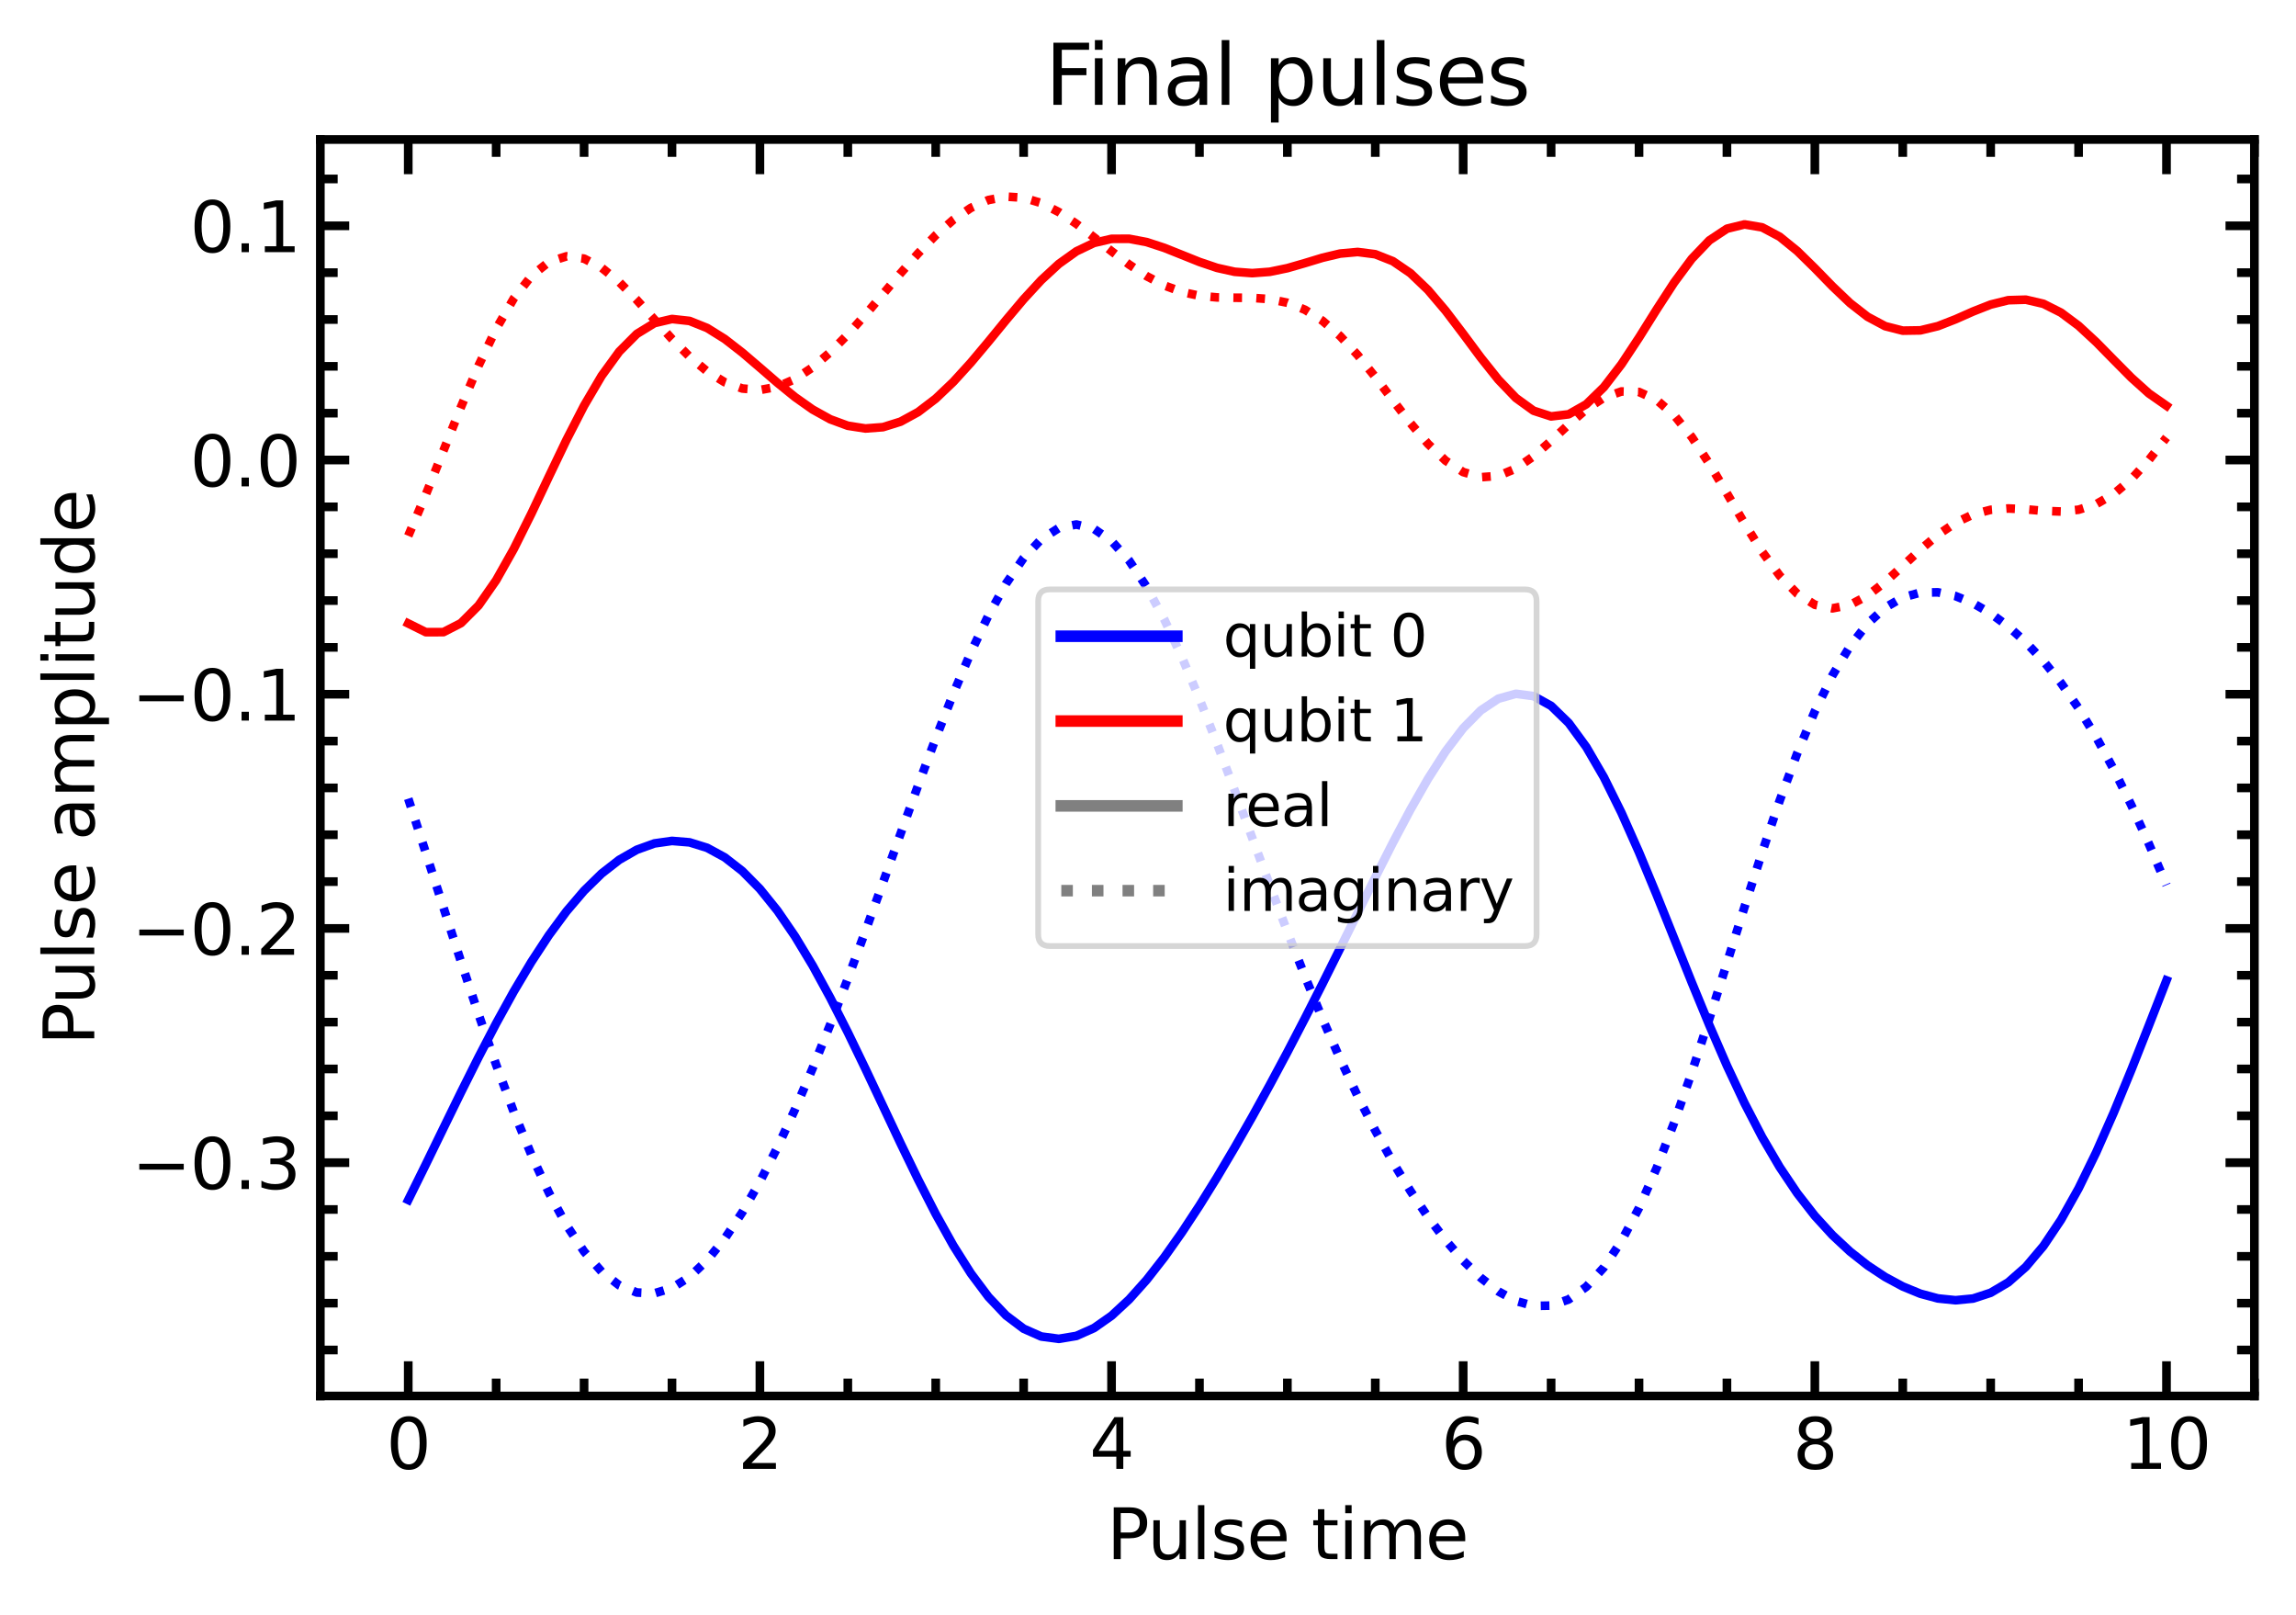 <?xml version="1.0" encoding="utf-8" standalone="no"?>
<!DOCTYPE svg PUBLIC "-//W3C//DTD SVG 1.1//EN"
  "http://www.w3.org/Graphics/SVG/1.1/DTD/svg11.dtd">
<svg xmlns:xlink="http://www.w3.org/1999/xlink" width="397.453pt" height="279.509pt" viewBox="0 0 397.453 279.509" xmlns="http://www.w3.org/2000/svg" version="1.1">
 <defs>
  <style type="text/css">*{stroke-linejoin: round; stroke-linecap: butt}</style>
 </defs>
 <g id="figure_1">
  <g id="patch_1">
   <path d="M 0 279.509 
L 397.453 279.509 
L 397.453 0 
L 0 0 
z
" style="fill: #ffffff"/>
  </g>
  <g id="axes_1">
   <g id="patch_2">
    <path d="M 55.453 241.582 
L 390.253 241.582 
L 390.253 24.142 
L 55.453 24.142 
z
" style="fill: #ffffff"/>
   </g>
   <g id="matplotlib.axis_1">
    <g id="xtick_1">
     <g id="line2d_1">
      <defs>
       <path id="mdcd4fc1808" d="M 0 0 
L 0 -6 
" style="stroke: #000000; stroke-width: 1.5"/>
      </defs>
      <g>
       <use xlink:href="#mdcd4fc1808" x="70.671" y="241.582" style="stroke: #000000; stroke-width: 1.5"/>
      </g>
     </g>
     <g id="line2d_2">
      <defs>
       <path id="mb689537aab" d="M 0 0 
L 0 6 
" style="stroke: #000000; stroke-width: 1.5"/>
      </defs>
      <g>
       <use xlink:href="#mb689537aab" x="70.671" y="24.142" style="stroke: #000000; stroke-width: 1.5"/>
      </g>
     </g>
     <g id="text_1">
      <!-- 0 -->
      <g transform="translate(66.854 254.2) scale(0.12 -0.12)">
       <defs>
        <path id="DejaVuSans-30" d="M 2034 4250 
Q 1547 4250 1301 3770 
Q 1056 3291 1056 2328 
Q 1056 1369 1301 889 
Q 1547 409 2034 409 
Q 2525 409 2770 889 
Q 3016 1369 3016 2328 
Q 3016 3291 2770 3770 
Q 2525 4250 2034 4250 
z
M 2034 4750 
Q 2819 4750 3233 4129 
Q 3647 3509 3647 2328 
Q 3647 1150 3233 529 
Q 2819 -91 2034 -91 
Q 1250 -91 836 529 
Q 422 1150 422 2328 
Q 422 3509 836 4129 
Q 1250 4750 2034 4750 
z
" transform="scale(0.016)"/>
       </defs>
       <use xlink:href="#DejaVuSans-30"/>
      </g>
     </g>
    </g>
    <g id="xtick_2">
     <g id="line2d_3">
      <g>
       <use xlink:href="#mdcd4fc1808" x="131.544" y="241.582" style="stroke: #000000; stroke-width: 1.5"/>
      </g>
     </g>
     <g id="line2d_4">
      <g>
       <use xlink:href="#mb689537aab" x="131.544" y="24.142" style="stroke: #000000; stroke-width: 1.5"/>
      </g>
     </g>
     <g id="text_2">
      <!-- 2 -->
      <g transform="translate(127.727 254.2) scale(0.12 -0.12)">
       <defs>
        <path id="DejaVuSans-32" d="M 1228 531 
L 3431 531 
L 3431 0 
L 469 0 
L 469 531 
Q 828 903 1448 1529 
Q 2069 2156 2228 2338 
Q 2531 2678 2651 2914 
Q 2772 3150 2772 3378 
Q 2772 3750 2511 3984 
Q 2250 4219 1831 4219 
Q 1534 4219 1204 4116 
Q 875 4013 500 3803 
L 500 4441 
Q 881 4594 1212 4672 
Q 1544 4750 1819 4750 
Q 2544 4750 2975 4387 
Q 3406 4025 3406 3419 
Q 3406 3131 3298 2873 
Q 3191 2616 2906 2266 
Q 2828 2175 2409 1742 
Q 1991 1309 1228 531 
z
" transform="scale(0.016)"/>
       </defs>
       <use xlink:href="#DejaVuSans-32"/>
      </g>
     </g>
    </g>
    <g id="xtick_3">
     <g id="line2d_5">
      <g>
       <use xlink:href="#mdcd4fc1808" x="192.417" y="241.582" style="stroke: #000000; stroke-width: 1.5"/>
      </g>
     </g>
     <g id="line2d_6">
      <g>
       <use xlink:href="#mb689537aab" x="192.417" y="24.142" style="stroke: #000000; stroke-width: 1.5"/>
      </g>
     </g>
     <g id="text_3">
      <!-- 4 -->
      <g transform="translate(188.599 254.2) scale(0.12 -0.12)">
       <defs>
        <path id="DejaVuSans-34" d="M 2419 4116 
L 825 1625 
L 2419 1625 
L 2419 4116 
z
M 2253 4666 
L 3047 4666 
L 3047 1625 
L 3713 1625 
L 3713 1100 
L 3047 1100 
L 3047 0 
L 2419 0 
L 2419 1100 
L 313 1100 
L 313 1709 
L 2253 4666 
z
" transform="scale(0.016)"/>
       </defs>
       <use xlink:href="#DejaVuSans-34"/>
      </g>
     </g>
    </g>
    <g id="xtick_4">
     <g id="line2d_7">
      <g>
       <use xlink:href="#mdcd4fc1808" x="253.289" y="241.582" style="stroke: #000000; stroke-width: 1.5"/>
      </g>
     </g>
     <g id="line2d_8">
      <g>
       <use xlink:href="#mb689537aab" x="253.289" y="24.142" style="stroke: #000000; stroke-width: 1.5"/>
      </g>
     </g>
     <g id="text_4">
      <!-- 6 -->
      <g transform="translate(249.472 254.2) scale(0.12 -0.12)">
       <defs>
        <path id="DejaVuSans-36" d="M 2113 2584 
Q 1688 2584 1439 2293 
Q 1191 2003 1191 1497 
Q 1191 994 1439 701 
Q 1688 409 2113 409 
Q 2538 409 2786 701 
Q 3034 994 3034 1497 
Q 3034 2003 2786 2293 
Q 2538 2584 2113 2584 
z
M 3366 4563 
L 3366 3988 
Q 3128 4100 2886 4159 
Q 2644 4219 2406 4219 
Q 1781 4219 1451 3797 
Q 1122 3375 1075 2522 
Q 1259 2794 1537 2939 
Q 1816 3084 2150 3084 
Q 2853 3084 3261 2657 
Q 3669 2231 3669 1497 
Q 3669 778 3244 343 
Q 2819 -91 2113 -91 
Q 1303 -91 875 529 
Q 447 1150 447 2328 
Q 447 3434 972 4092 
Q 1497 4750 2381 4750 
Q 2619 4750 2861 4703 
Q 3103 4656 3366 4563 
z
" transform="scale(0.016)"/>
       </defs>
       <use xlink:href="#DejaVuSans-36"/>
      </g>
     </g>
    </g>
    <g id="xtick_5">
     <g id="line2d_9">
      <g>
       <use xlink:href="#mdcd4fc1808" x="314.162" y="241.582" style="stroke: #000000; stroke-width: 1.5"/>
      </g>
     </g>
     <g id="line2d_10">
      <g>
       <use xlink:href="#mb689537aab" x="314.162" y="24.142" style="stroke: #000000; stroke-width: 1.5"/>
      </g>
     </g>
     <g id="text_5">
      <!-- 8 -->
      <g transform="translate(310.345 254.2) scale(0.12 -0.12)">
       <defs>
        <path id="DejaVuSans-38" d="M 2034 2216 
Q 1584 2216 1326 1975 
Q 1069 1734 1069 1313 
Q 1069 891 1326 650 
Q 1584 409 2034 409 
Q 2484 409 2743 651 
Q 3003 894 3003 1313 
Q 3003 1734 2745 1975 
Q 2488 2216 2034 2216 
z
M 1403 2484 
Q 997 2584 770 2862 
Q 544 3141 544 3541 
Q 544 4100 942 4425 
Q 1341 4750 2034 4750 
Q 2731 4750 3128 4425 
Q 3525 4100 3525 3541 
Q 3525 3141 3298 2862 
Q 3072 2584 2669 2484 
Q 3125 2378 3379 2068 
Q 3634 1759 3634 1313 
Q 3634 634 3220 271 
Q 2806 -91 2034 -91 
Q 1263 -91 848 271 
Q 434 634 434 1313 
Q 434 1759 690 2068 
Q 947 2378 1403 2484 
z
M 1172 3481 
Q 1172 3119 1398 2916 
Q 1625 2713 2034 2713 
Q 2441 2713 2670 2916 
Q 2900 3119 2900 3481 
Q 2900 3844 2670 4047 
Q 2441 4250 2034 4250 
Q 1625 4250 1398 4047 
Q 1172 3844 1172 3481 
z
" transform="scale(0.016)"/>
       </defs>
       <use xlink:href="#DejaVuSans-38"/>
      </g>
     </g>
    </g>
    <g id="xtick_6">
     <g id="line2d_11">
      <g>
       <use xlink:href="#mdcd4fc1808" x="375.035" y="241.582" style="stroke: #000000; stroke-width: 1.5"/>
      </g>
     </g>
     <g id="line2d_12">
      <g>
       <use xlink:href="#mb689537aab" x="375.035" y="24.142" style="stroke: #000000; stroke-width: 1.5"/>
      </g>
     </g>
     <g id="text_6">
      <!-- 10 -->
      <g transform="translate(367.4 254.2) scale(0.12 -0.12)">
       <defs>
        <path id="DejaVuSans-31" d="M 794 531 
L 1825 531 
L 1825 4091 
L 703 3866 
L 703 4441 
L 1819 4666 
L 2450 4666 
L 2450 531 
L 3481 531 
L 3481 0 
L 794 0 
L 794 531 
z
" transform="scale(0.016)"/>
       </defs>
       <use xlink:href="#DejaVuSans-31"/>
       <use xlink:href="#DejaVuSans-30" x="63.623"/>
      </g>
     </g>
    </g>
    <g id="xtick_7">
     <g id="line2d_13">
      <defs>
       <path id="m5d6acfe31c" d="M 0 0 
L 0 -3 
" style="stroke: #000000; stroke-width: 1.5"/>
      </defs>
      <g>
       <use xlink:href="#m5d6acfe31c" x="85.889" y="241.582" style="stroke: #000000; stroke-width: 1.5"/>
      </g>
     </g>
     <g id="line2d_14">
      <defs>
       <path id="me0697223a3" d="M 0 0 
L 0 3 
" style="stroke: #000000; stroke-width: 1.5"/>
      </defs>
      <g>
       <use xlink:href="#me0697223a3" x="85.889" y="24.142" style="stroke: #000000; stroke-width: 1.5"/>
      </g>
     </g>
    </g>
    <g id="xtick_8">
     <g id="line2d_15">
      <g>
       <use xlink:href="#m5d6acfe31c" x="101.108" y="241.582" style="stroke: #000000; stroke-width: 1.5"/>
      </g>
     </g>
     <g id="line2d_16">
      <g>
       <use xlink:href="#me0697223a3" x="101.108" y="24.142" style="stroke: #000000; stroke-width: 1.5"/>
      </g>
     </g>
    </g>
    <g id="xtick_9">
     <g id="line2d_17">
      <g>
       <use xlink:href="#m5d6acfe31c" x="116.326" y="241.582" style="stroke: #000000; stroke-width: 1.5"/>
      </g>
     </g>
     <g id="line2d_18">
      <g>
       <use xlink:href="#me0697223a3" x="116.326" y="24.142" style="stroke: #000000; stroke-width: 1.5"/>
      </g>
     </g>
    </g>
    <g id="xtick_10">
     <g id="line2d_19">
      <g>
       <use xlink:href="#m5d6acfe31c" x="146.762" y="241.582" style="stroke: #000000; stroke-width: 1.5"/>
      </g>
     </g>
     <g id="line2d_20">
      <g>
       <use xlink:href="#me0697223a3" x="146.762" y="24.142" style="stroke: #000000; stroke-width: 1.5"/>
      </g>
     </g>
    </g>
    <g id="xtick_11">
     <g id="line2d_21">
      <g>
       <use xlink:href="#m5d6acfe31c" x="161.98" y="241.582" style="stroke: #000000; stroke-width: 1.5"/>
      </g>
     </g>
     <g id="line2d_22">
      <g>
       <use xlink:href="#me0697223a3" x="161.98" y="24.142" style="stroke: #000000; stroke-width: 1.5"/>
      </g>
     </g>
    </g>
    <g id="xtick_12">
     <g id="line2d_23">
      <g>
       <use xlink:href="#m5d6acfe31c" x="177.199" y="241.582" style="stroke: #000000; stroke-width: 1.5"/>
      </g>
     </g>
     <g id="line2d_24">
      <g>
       <use xlink:href="#me0697223a3" x="177.199" y="24.142" style="stroke: #000000; stroke-width: 1.5"/>
      </g>
     </g>
    </g>
    <g id="xtick_13">
     <g id="line2d_25">
      <g>
       <use xlink:href="#m5d6acfe31c" x="207.635" y="241.582" style="stroke: #000000; stroke-width: 1.5"/>
      </g>
     </g>
     <g id="line2d_26">
      <g>
       <use xlink:href="#me0697223a3" x="207.635" y="24.142" style="stroke: #000000; stroke-width: 1.5"/>
      </g>
     </g>
    </g>
    <g id="xtick_14">
     <g id="line2d_27">
      <g>
       <use xlink:href="#m5d6acfe31c" x="222.853" y="241.582" style="stroke: #000000; stroke-width: 1.5"/>
      </g>
     </g>
     <g id="line2d_28">
      <g>
       <use xlink:href="#me0697223a3" x="222.853" y="24.142" style="stroke: #000000; stroke-width: 1.5"/>
      </g>
     </g>
    </g>
    <g id="xtick_15">
     <g id="line2d_29">
      <g>
       <use xlink:href="#m5d6acfe31c" x="238.071" y="241.582" style="stroke: #000000; stroke-width: 1.5"/>
      </g>
     </g>
     <g id="line2d_30">
      <g>
       <use xlink:href="#me0697223a3" x="238.071" y="24.142" style="stroke: #000000; stroke-width: 1.5"/>
      </g>
     </g>
    </g>
    <g id="xtick_16">
     <g id="line2d_31">
      <g>
       <use xlink:href="#m5d6acfe31c" x="268.508" y="241.582" style="stroke: #000000; stroke-width: 1.5"/>
      </g>
     </g>
     <g id="line2d_32">
      <g>
       <use xlink:href="#me0697223a3" x="268.508" y="24.142" style="stroke: #000000; stroke-width: 1.5"/>
      </g>
     </g>
    </g>
    <g id="xtick_17">
     <g id="line2d_33">
      <g>
       <use xlink:href="#m5d6acfe31c" x="283.726" y="241.582" style="stroke: #000000; stroke-width: 1.5"/>
      </g>
     </g>
     <g id="line2d_34">
      <g>
       <use xlink:href="#me0697223a3" x="283.726" y="24.142" style="stroke: #000000; stroke-width: 1.5"/>
      </g>
     </g>
    </g>
    <g id="xtick_18">
     <g id="line2d_35">
      <g>
       <use xlink:href="#m5d6acfe31c" x="298.944" y="241.582" style="stroke: #000000; stroke-width: 1.5"/>
      </g>
     </g>
     <g id="line2d_36">
      <g>
       <use xlink:href="#me0697223a3" x="298.944" y="24.142" style="stroke: #000000; stroke-width: 1.5"/>
      </g>
     </g>
    </g>
    <g id="xtick_19">
     <g id="line2d_37">
      <g>
       <use xlink:href="#m5d6acfe31c" x="329.38" y="241.582" style="stroke: #000000; stroke-width: 1.5"/>
      </g>
     </g>
     <g id="line2d_38">
      <g>
       <use xlink:href="#me0697223a3" x="329.38" y="24.142" style="stroke: #000000; stroke-width: 1.5"/>
      </g>
     </g>
    </g>
    <g id="xtick_20">
     <g id="line2d_39">
      <g>
       <use xlink:href="#m5d6acfe31c" x="344.599" y="241.582" style="stroke: #000000; stroke-width: 1.5"/>
      </g>
     </g>
     <g id="line2d_40">
      <g>
       <use xlink:href="#me0697223a3" x="344.599" y="24.142" style="stroke: #000000; stroke-width: 1.5"/>
      </g>
     </g>
    </g>
    <g id="xtick_21">
     <g id="line2d_41">
      <g>
       <use xlink:href="#m5d6acfe31c" x="359.817" y="241.582" style="stroke: #000000; stroke-width: 1.5"/>
      </g>
     </g>
     <g id="line2d_42">
      <g>
       <use xlink:href="#me0697223a3" x="359.817" y="24.142" style="stroke: #000000; stroke-width: 1.5"/>
      </g>
     </g>
    </g>
    <g id="xtick_22">
     <g id="line2d_43">
      <g>
       <use xlink:href="#m5d6acfe31c" x="390.253" y="241.582" style="stroke: #000000; stroke-width: 1.5"/>
      </g>
     </g>
     <g id="line2d_44">
      <g>
       <use xlink:href="#me0697223a3" x="390.253" y="24.142" style="stroke: #000000; stroke-width: 1.5"/>
      </g>
     </g>
    </g>
    <g id="text_7">
     <!-- Pulse time -->
     <g transform="translate(191.591 269.814) scale(0.12 -0.12)">
      <defs>
       <path id="DejaVuSans-50" d="M 1259 4147 
L 1259 2394 
L 2053 2394 
Q 2494 2394 2734 2622 
Q 2975 2850 2975 3272 
Q 2975 3691 2734 3919 
Q 2494 4147 2053 4147 
L 1259 4147 
z
M 628 4666 
L 2053 4666 
Q 2838 4666 3239 4311 
Q 3641 3956 3641 3272 
Q 3641 2581 3239 2228 
Q 2838 1875 2053 1875 
L 1259 1875 
L 1259 0 
L 628 0 
L 628 4666 
z
" transform="scale(0.016)"/>
       <path id="DejaVuSans-75" d="M 544 1381 
L 544 3500 
L 1119 3500 
L 1119 1403 
Q 1119 906 1312 657 
Q 1506 409 1894 409 
Q 2359 409 2629 706 
Q 2900 1003 2900 1516 
L 2900 3500 
L 3475 3500 
L 3475 0 
L 2900 0 
L 2900 538 
Q 2691 219 2414 64 
Q 2138 -91 1772 -91 
Q 1169 -91 856 284 
Q 544 659 544 1381 
z
M 1991 3584 
L 1991 3584 
z
" transform="scale(0.016)"/>
       <path id="DejaVuSans-6c" d="M 603 4863 
L 1178 4863 
L 1178 0 
L 603 0 
L 603 4863 
z
" transform="scale(0.016)"/>
       <path id="DejaVuSans-73" d="M 2834 3397 
L 2834 2853 
Q 2591 2978 2328 3040 
Q 2066 3103 1784 3103 
Q 1356 3103 1142 2972 
Q 928 2841 928 2578 
Q 928 2378 1081 2264 
Q 1234 2150 1697 2047 
L 1894 2003 
Q 2506 1872 2764 1633 
Q 3022 1394 3022 966 
Q 3022 478 2636 193 
Q 2250 -91 1575 -91 
Q 1294 -91 989 -36 
Q 684 19 347 128 
L 347 722 
Q 666 556 975 473 
Q 1284 391 1588 391 
Q 1994 391 2212 530 
Q 2431 669 2431 922 
Q 2431 1156 2273 1281 
Q 2116 1406 1581 1522 
L 1381 1569 
Q 847 1681 609 1914 
Q 372 2147 372 2553 
Q 372 3047 722 3315 
Q 1072 3584 1716 3584 
Q 2034 3584 2315 3537 
Q 2597 3491 2834 3397 
z
" transform="scale(0.016)"/>
       <path id="DejaVuSans-65" d="M 3597 1894 
L 3597 1613 
L 953 1613 
Q 991 1019 1311 708 
Q 1631 397 2203 397 
Q 2534 397 2845 478 
Q 3156 559 3463 722 
L 3463 178 
Q 3153 47 2828 -22 
Q 2503 -91 2169 -91 
Q 1331 -91 842 396 
Q 353 884 353 1716 
Q 353 2575 817 3079 
Q 1281 3584 2069 3584 
Q 2775 3584 3186 3129 
Q 3597 2675 3597 1894 
z
M 3022 2063 
Q 3016 2534 2758 2815 
Q 2500 3097 2075 3097 
Q 1594 3097 1305 2825 
Q 1016 2553 972 2059 
L 3022 2063 
z
" transform="scale(0.016)"/>
       <path id="DejaVuSans-20" transform="scale(0.016)"/>
       <path id="DejaVuSans-74" d="M 1172 4494 
L 1172 3500 
L 2356 3500 
L 2356 3053 
L 1172 3053 
L 1172 1153 
Q 1172 725 1289 603 
Q 1406 481 1766 481 
L 2356 481 
L 2356 0 
L 1766 0 
Q 1100 0 847 248 
Q 594 497 594 1153 
L 594 3053 
L 172 3053 
L 172 3500 
L 594 3500 
L 594 4494 
L 1172 4494 
z
" transform="scale(0.016)"/>
       <path id="DejaVuSans-69" d="M 603 3500 
L 1178 3500 
L 1178 0 
L 603 0 
L 603 3500 
z
M 603 4863 
L 1178 4863 
L 1178 4134 
L 603 4134 
L 603 4863 
z
" transform="scale(0.016)"/>
       <path id="DejaVuSans-6d" d="M 3328 2828 
Q 3544 3216 3844 3400 
Q 4144 3584 4550 3584 
Q 5097 3584 5394 3201 
Q 5691 2819 5691 2113 
L 5691 0 
L 5113 0 
L 5113 2094 
Q 5113 2597 4934 2840 
Q 4756 3084 4391 3084 
Q 3944 3084 3684 2787 
Q 3425 2491 3425 1978 
L 3425 0 
L 2847 0 
L 2847 2094 
Q 2847 2600 2669 2842 
Q 2491 3084 2119 3084 
Q 1678 3084 1418 2786 
Q 1159 2488 1159 1978 
L 1159 0 
L 581 0 
L 581 3500 
L 1159 3500 
L 1159 2956 
Q 1356 3278 1631 3431 
Q 1906 3584 2284 3584 
Q 2666 3584 2933 3390 
Q 3200 3197 3328 2828 
z
" transform="scale(0.016)"/>
      </defs>
      <use xlink:href="#DejaVuSans-50"/>
      <use xlink:href="#DejaVuSans-75" x="58.553"/>
      <use xlink:href="#DejaVuSans-6c" x="121.932"/>
      <use xlink:href="#DejaVuSans-73" x="149.715"/>
      <use xlink:href="#DejaVuSans-65" x="201.814"/>
      <use xlink:href="#DejaVuSans-20" x="263.338"/>
      <use xlink:href="#DejaVuSans-74" x="295.125"/>
      <use xlink:href="#DejaVuSans-69" x="334.334"/>
      <use xlink:href="#DejaVuSans-6d" x="362.117"/>
      <use xlink:href="#DejaVuSans-65" x="459.529"/>
     </g>
    </g>
   </g>
   <g id="matplotlib.axis_2">
    <g id="ytick_1">
     <g id="line2d_45">
      <defs>
       <path id="m8608cd1640" d="M 0 0 
L 5 0 
" style="stroke: #000000; stroke-width: 1.5"/>
      </defs>
      <g>
       <use xlink:href="#m8608cd1640" x="55.453" y="201.205" style="stroke: #000000; stroke-width: 1.5"/>
      </g>
     </g>
     <g id="line2d_46">
      <defs>
       <path id="m4ff91d9862" d="M 0 0 
L -5 0 
" style="stroke: #000000; stroke-width: 1.5"/>
      </defs>
      <g>
       <use xlink:href="#m4ff91d9862" x="390.253" y="201.205" style="stroke: #000000; stroke-width: 1.5"/>
      </g>
     </g>
     <g id="text_8">
      <!-- −0.3 -->
      <g transform="translate(22.814 205.764) scale(0.12 -0.12)">
       <defs>
        <path id="DejaVuSans-2212" d="M 678 2272 
L 4684 2272 
L 4684 1741 
L 678 1741 
L 678 2272 
z
" transform="scale(0.016)"/>
        <path id="DejaVuSans-2e" d="M 684 794 
L 1344 794 
L 1344 0 
L 684 0 
L 684 794 
z
" transform="scale(0.016)"/>
        <path id="DejaVuSans-33" d="M 2597 2516 
Q 3050 2419 3304 2112 
Q 3559 1806 3559 1356 
Q 3559 666 3084 287 
Q 2609 -91 1734 -91 
Q 1441 -91 1130 -33 
Q 819 25 488 141 
L 488 750 
Q 750 597 1062 519 
Q 1375 441 1716 441 
Q 2309 441 2620 675 
Q 2931 909 2931 1356 
Q 2931 1769 2642 2001 
Q 2353 2234 1838 2234 
L 1294 2234 
L 1294 2753 
L 1863 2753 
Q 2328 2753 2575 2939 
Q 2822 3125 2822 3475 
Q 2822 3834 2567 4026 
Q 2313 4219 1838 4219 
Q 1578 4219 1281 4162 
Q 984 4106 628 3988 
L 628 4550 
Q 988 4650 1302 4700 
Q 1616 4750 1894 4750 
Q 2613 4750 3031 4423 
Q 3450 4097 3450 3541 
Q 3450 3153 3228 2886 
Q 3006 2619 2597 2516 
z
" transform="scale(0.016)"/>
       </defs>
       <use xlink:href="#DejaVuSans-2212"/>
       <use xlink:href="#DejaVuSans-30" x="83.789"/>
       <use xlink:href="#DejaVuSans-2e" x="147.412"/>
       <use xlink:href="#DejaVuSans-33" x="179.199"/>
      </g>
     </g>
    </g>
    <g id="ytick_2">
     <g id="line2d_47">
      <g>
       <use xlink:href="#m8608cd1640" x="55.453" y="160.673" style="stroke: #000000; stroke-width: 1.5"/>
      </g>
     </g>
     <g id="line2d_48">
      <g>
       <use xlink:href="#m4ff91d9862" x="390.253" y="160.673" style="stroke: #000000; stroke-width: 1.5"/>
      </g>
     </g>
     <g id="text_9">
      <!-- −0.2 -->
      <g transform="translate(22.814 165.232) scale(0.12 -0.12)">
       <use xlink:href="#DejaVuSans-2212"/>
       <use xlink:href="#DejaVuSans-30" x="83.789"/>
       <use xlink:href="#DejaVuSans-2e" x="147.412"/>
       <use xlink:href="#DejaVuSans-32" x="179.199"/>
      </g>
     </g>
    </g>
    <g id="ytick_3">
     <g id="line2d_49">
      <g>
       <use xlink:href="#m8608cd1640" x="55.453" y="120.141" style="stroke: #000000; stroke-width: 1.5"/>
      </g>
     </g>
     <g id="line2d_50">
      <g>
       <use xlink:href="#m4ff91d9862" x="390.253" y="120.141" style="stroke: #000000; stroke-width: 1.5"/>
      </g>
     </g>
     <g id="text_10">
      <!-- −0.1 -->
      <g transform="translate(22.814 124.7) scale(0.12 -0.12)">
       <use xlink:href="#DejaVuSans-2212"/>
       <use xlink:href="#DejaVuSans-30" x="83.789"/>
       <use xlink:href="#DejaVuSans-2e" x="147.412"/>
       <use xlink:href="#DejaVuSans-31" x="179.199"/>
      </g>
     </g>
    </g>
    <g id="ytick_4">
     <g id="line2d_51">
      <g>
       <use xlink:href="#m8608cd1640" x="55.453" y="79.61" style="stroke: #000000; stroke-width: 1.5"/>
      </g>
     </g>
     <g id="line2d_52">
      <g>
       <use xlink:href="#m4ff91d9862" x="390.253" y="79.61" style="stroke: #000000; stroke-width: 1.5"/>
      </g>
     </g>
     <g id="text_11">
      <!-- 0.0 -->
      <g transform="translate(32.869 84.169) scale(0.12 -0.12)">
       <use xlink:href="#DejaVuSans-30"/>
       <use xlink:href="#DejaVuSans-2e" x="63.623"/>
       <use xlink:href="#DejaVuSans-30" x="95.41"/>
      </g>
     </g>
    </g>
    <g id="ytick_5">
     <g id="line2d_53">
      <g>
       <use xlink:href="#m8608cd1640" x="55.453" y="39.078" style="stroke: #000000; stroke-width: 1.5"/>
      </g>
     </g>
     <g id="line2d_54">
      <g>
       <use xlink:href="#m4ff91d9862" x="390.253" y="39.078" style="stroke: #000000; stroke-width: 1.5"/>
      </g>
     </g>
     <g id="text_12">
      <!-- 0.1 -->
      <g transform="translate(32.869 43.637) scale(0.12 -0.12)">
       <use xlink:href="#DejaVuSans-30"/>
       <use xlink:href="#DejaVuSans-2e" x="63.623"/>
       <use xlink:href="#DejaVuSans-31" x="95.41"/>
      </g>
     </g>
    </g>
    <g id="ytick_6">
     <g id="line2d_55">
      <defs>
       <path id="m5963f6f318" d="M 0 0 
L 3 0 
" style="stroke: #000000; stroke-width: 1.5"/>
      </defs>
      <g>
       <use xlink:href="#m5963f6f318" x="55.453" y="233.63" style="stroke: #000000; stroke-width: 1.5"/>
      </g>
     </g>
     <g id="line2d_56">
      <defs>
       <path id="m1276658dc7" d="M 0 0 
L -3 0 
" style="stroke: #000000; stroke-width: 1.5"/>
      </defs>
      <g>
       <use xlink:href="#m1276658dc7" x="390.253" y="233.63" style="stroke: #000000; stroke-width: 1.5"/>
      </g>
     </g>
    </g>
    <g id="ytick_7">
     <g id="line2d_57">
      <g>
       <use xlink:href="#m5963f6f318" x="55.453" y="225.524" style="stroke: #000000; stroke-width: 1.5"/>
      </g>
     </g>
     <g id="line2d_58">
      <g>
       <use xlink:href="#m1276658dc7" x="390.253" y="225.524" style="stroke: #000000; stroke-width: 1.5"/>
      </g>
     </g>
    </g>
    <g id="ytick_8">
     <g id="line2d_59">
      <g>
       <use xlink:href="#m5963f6f318" x="55.453" y="217.418" style="stroke: #000000; stroke-width: 1.5"/>
      </g>
     </g>
     <g id="line2d_60">
      <g>
       <use xlink:href="#m1276658dc7" x="390.253" y="217.418" style="stroke: #000000; stroke-width: 1.5"/>
      </g>
     </g>
    </g>
    <g id="ytick_9">
     <g id="line2d_61">
      <g>
       <use xlink:href="#m5963f6f318" x="55.453" y="209.311" style="stroke: #000000; stroke-width: 1.5"/>
      </g>
     </g>
     <g id="line2d_62">
      <g>
       <use xlink:href="#m1276658dc7" x="390.253" y="209.311" style="stroke: #000000; stroke-width: 1.5"/>
      </g>
     </g>
    </g>
    <g id="ytick_10">
     <g id="line2d_63">
      <g>
       <use xlink:href="#m5963f6f318" x="55.453" y="193.099" style="stroke: #000000; stroke-width: 1.5"/>
      </g>
     </g>
     <g id="line2d_64">
      <g>
       <use xlink:href="#m1276658dc7" x="390.253" y="193.099" style="stroke: #000000; stroke-width: 1.5"/>
      </g>
     </g>
    </g>
    <g id="ytick_11">
     <g id="line2d_65">
      <g>
       <use xlink:href="#m5963f6f318" x="55.453" y="184.992" style="stroke: #000000; stroke-width: 1.5"/>
      </g>
     </g>
     <g id="line2d_66">
      <g>
       <use xlink:href="#m1276658dc7" x="390.253" y="184.992" style="stroke: #000000; stroke-width: 1.5"/>
      </g>
     </g>
    </g>
    <g id="ytick_12">
     <g id="line2d_67">
      <g>
       <use xlink:href="#m5963f6f318" x="55.453" y="176.886" style="stroke: #000000; stroke-width: 1.5"/>
      </g>
     </g>
     <g id="line2d_68">
      <g>
       <use xlink:href="#m1276658dc7" x="390.253" y="176.886" style="stroke: #000000; stroke-width: 1.5"/>
      </g>
     </g>
    </g>
    <g id="ytick_13">
     <g id="line2d_69">
      <g>
       <use xlink:href="#m5963f6f318" x="55.453" y="168.78" style="stroke: #000000; stroke-width: 1.5"/>
      </g>
     </g>
     <g id="line2d_70">
      <g>
       <use xlink:href="#m1276658dc7" x="390.253" y="168.78" style="stroke: #000000; stroke-width: 1.5"/>
      </g>
     </g>
    </g>
    <g id="ytick_14">
     <g id="line2d_71">
      <g>
       <use xlink:href="#m5963f6f318" x="55.453" y="152.567" style="stroke: #000000; stroke-width: 1.5"/>
      </g>
     </g>
     <g id="line2d_72">
      <g>
       <use xlink:href="#m1276658dc7" x="390.253" y="152.567" style="stroke: #000000; stroke-width: 1.5"/>
      </g>
     </g>
    </g>
    <g id="ytick_15">
     <g id="line2d_73">
      <g>
       <use xlink:href="#m5963f6f318" x="55.453" y="144.46" style="stroke: #000000; stroke-width: 1.5"/>
      </g>
     </g>
     <g id="line2d_74">
      <g>
       <use xlink:href="#m1276658dc7" x="390.253" y="144.46" style="stroke: #000000; stroke-width: 1.5"/>
      </g>
     </g>
    </g>
    <g id="ytick_16">
     <g id="line2d_75">
      <g>
       <use xlink:href="#m5963f6f318" x="55.453" y="136.354" style="stroke: #000000; stroke-width: 1.5"/>
      </g>
     </g>
     <g id="line2d_76">
      <g>
       <use xlink:href="#m1276658dc7" x="390.253" y="136.354" style="stroke: #000000; stroke-width: 1.5"/>
      </g>
     </g>
    </g>
    <g id="ytick_17">
     <g id="line2d_77">
      <g>
       <use xlink:href="#m5963f6f318" x="55.453" y="128.248" style="stroke: #000000; stroke-width: 1.5"/>
      </g>
     </g>
     <g id="line2d_78">
      <g>
       <use xlink:href="#m1276658dc7" x="390.253" y="128.248" style="stroke: #000000; stroke-width: 1.5"/>
      </g>
     </g>
    </g>
    <g id="ytick_18">
     <g id="line2d_79">
      <g>
       <use xlink:href="#m5963f6f318" x="55.453" y="112.035" style="stroke: #000000; stroke-width: 1.5"/>
      </g>
     </g>
     <g id="line2d_80">
      <g>
       <use xlink:href="#m1276658dc7" x="390.253" y="112.035" style="stroke: #000000; stroke-width: 1.5"/>
      </g>
     </g>
    </g>
    <g id="ytick_19">
     <g id="line2d_81">
      <g>
       <use xlink:href="#m5963f6f318" x="55.453" y="103.929" style="stroke: #000000; stroke-width: 1.5"/>
      </g>
     </g>
     <g id="line2d_82">
      <g>
       <use xlink:href="#m1276658dc7" x="390.253" y="103.929" style="stroke: #000000; stroke-width: 1.5"/>
      </g>
     </g>
    </g>
    <g id="ytick_20">
     <g id="line2d_83">
      <g>
       <use xlink:href="#m5963f6f318" x="55.453" y="95.822" style="stroke: #000000; stroke-width: 1.5"/>
      </g>
     </g>
     <g id="line2d_84">
      <g>
       <use xlink:href="#m1276658dc7" x="390.253" y="95.822" style="stroke: #000000; stroke-width: 1.5"/>
      </g>
     </g>
    </g>
    <g id="ytick_21">
     <g id="line2d_85">
      <g>
       <use xlink:href="#m5963f6f318" x="55.453" y="87.716" style="stroke: #000000; stroke-width: 1.5"/>
      </g>
     </g>
     <g id="line2d_86">
      <g>
       <use xlink:href="#m1276658dc7" x="390.253" y="87.716" style="stroke: #000000; stroke-width: 1.5"/>
      </g>
     </g>
    </g>
    <g id="ytick_22">
     <g id="line2d_87">
      <g>
       <use xlink:href="#m5963f6f318" x="55.453" y="71.503" style="stroke: #000000; stroke-width: 1.5"/>
      </g>
     </g>
     <g id="line2d_88">
      <g>
       <use xlink:href="#m1276658dc7" x="390.253" y="71.503" style="stroke: #000000; stroke-width: 1.5"/>
      </g>
     </g>
    </g>
    <g id="ytick_23">
     <g id="line2d_89">
      <g>
       <use xlink:href="#m5963f6f318" x="55.453" y="63.397" style="stroke: #000000; stroke-width: 1.5"/>
      </g>
     </g>
     <g id="line2d_90">
      <g>
       <use xlink:href="#m1276658dc7" x="390.253" y="63.397" style="stroke: #000000; stroke-width: 1.5"/>
      </g>
     </g>
    </g>
    <g id="ytick_24">
     <g id="line2d_91">
      <g>
       <use xlink:href="#m5963f6f318" x="55.453" y="55.291" style="stroke: #000000; stroke-width: 1.5"/>
      </g>
     </g>
     <g id="line2d_92">
      <g>
       <use xlink:href="#m1276658dc7" x="390.253" y="55.291" style="stroke: #000000; stroke-width: 1.5"/>
      </g>
     </g>
    </g>
    <g id="ytick_25">
     <g id="line2d_93">
      <g>
       <use xlink:href="#m5963f6f318" x="55.453" y="47.184" style="stroke: #000000; stroke-width: 1.5"/>
      </g>
     </g>
     <g id="line2d_94">
      <g>
       <use xlink:href="#m1276658dc7" x="390.253" y="47.184" style="stroke: #000000; stroke-width: 1.5"/>
      </g>
     </g>
    </g>
    <g id="ytick_26">
     <g id="line2d_95">
      <g>
       <use xlink:href="#m5963f6f318" x="55.453" y="30.971" style="stroke: #000000; stroke-width: 1.5"/>
      </g>
     </g>
     <g id="line2d_96">
      <g>
       <use xlink:href="#m1276658dc7" x="390.253" y="30.971" style="stroke: #000000; stroke-width: 1.5"/>
      </g>
     </g>
    </g>
    <g id="text_13">
     <!-- Pulse amplitude -->
     <g transform="translate(16.318 180.888) rotate(-90) scale(0.12 -0.12)">
      <defs>
       <path id="DejaVuSans-61" d="M 2194 1759 
Q 1497 1759 1228 1600 
Q 959 1441 959 1056 
Q 959 750 1161 570 
Q 1363 391 1709 391 
Q 2188 391 2477 730 
Q 2766 1069 2766 1631 
L 2766 1759 
L 2194 1759 
z
M 3341 1997 
L 3341 0 
L 2766 0 
L 2766 531 
Q 2569 213 2275 61 
Q 1981 -91 1556 -91 
Q 1019 -91 701 211 
Q 384 513 384 1019 
Q 384 1609 779 1909 
Q 1175 2209 1959 2209 
L 2766 2209 
L 2766 2266 
Q 2766 2663 2505 2880 
Q 2244 3097 1772 3097 
Q 1472 3097 1187 3025 
Q 903 2953 641 2809 
L 641 3341 
Q 956 3463 1253 3523 
Q 1550 3584 1831 3584 
Q 2591 3584 2966 3190 
Q 3341 2797 3341 1997 
z
" transform="scale(0.016)"/>
       <path id="DejaVuSans-70" d="M 1159 525 
L 1159 -1331 
L 581 -1331 
L 581 3500 
L 1159 3500 
L 1159 2969 
Q 1341 3281 1617 3432 
Q 1894 3584 2278 3584 
Q 2916 3584 3314 3078 
Q 3713 2572 3713 1747 
Q 3713 922 3314 415 
Q 2916 -91 2278 -91 
Q 1894 -91 1617 61 
Q 1341 213 1159 525 
z
M 3116 1747 
Q 3116 2381 2855 2742 
Q 2594 3103 2138 3103 
Q 1681 3103 1420 2742 
Q 1159 2381 1159 1747 
Q 1159 1113 1420 752 
Q 1681 391 2138 391 
Q 2594 391 2855 752 
Q 3116 1113 3116 1747 
z
" transform="scale(0.016)"/>
       <path id="DejaVuSans-64" d="M 2906 2969 
L 2906 4863 
L 3481 4863 
L 3481 0 
L 2906 0 
L 2906 525 
Q 2725 213 2448 61 
Q 2172 -91 1784 -91 
Q 1150 -91 751 415 
Q 353 922 353 1747 
Q 353 2572 751 3078 
Q 1150 3584 1784 3584 
Q 2172 3584 2448 3432 
Q 2725 3281 2906 2969 
z
M 947 1747 
Q 947 1113 1208 752 
Q 1469 391 1925 391 
Q 2381 391 2643 752 
Q 2906 1113 2906 1747 
Q 2906 2381 2643 2742 
Q 2381 3103 1925 3103 
Q 1469 3103 1208 2742 
Q 947 2381 947 1747 
z
" transform="scale(0.016)"/>
      </defs>
      <use xlink:href="#DejaVuSans-50"/>
      <use xlink:href="#DejaVuSans-75" x="58.553"/>
      <use xlink:href="#DejaVuSans-6c" x="121.932"/>
      <use xlink:href="#DejaVuSans-73" x="149.715"/>
      <use xlink:href="#DejaVuSans-65" x="201.814"/>
      <use xlink:href="#DejaVuSans-20" x="263.338"/>
      <use xlink:href="#DejaVuSans-61" x="295.125"/>
      <use xlink:href="#DejaVuSans-6d" x="356.404"/>
      <use xlink:href="#DejaVuSans-70" x="453.816"/>
      <use xlink:href="#DejaVuSans-6c" x="517.293"/>
      <use xlink:href="#DejaVuSans-69" x="545.076"/>
      <use xlink:href="#DejaVuSans-74" x="572.859"/>
      <use xlink:href="#DejaVuSans-75" x="612.068"/>
      <use xlink:href="#DejaVuSans-64" x="675.447"/>
      <use xlink:href="#DejaVuSans-65" x="738.924"/>
     </g>
    </g>
   </g>
   <g id="line2d_97">
    <path d="M 70.671 207.659 
L 73.715 201.496 
L 76.759 195.248 
L 79.802 189.027 
L 82.846 182.945 
L 85.889 177.102 
L 88.933 171.588 
L 91.977 166.48 
L 95.02 161.839 
L 98.064 157.717 
L 101.108 154.151 
L 104.151 151.17 
L 107.195 148.799 
L 110.239 147.057 
L 113.282 145.961 
L 116.326 145.528 
L 119.369 145.777 
L 122.413 146.722 
L 125.457 148.377 
L 128.5 150.748 
L 131.544 153.832 
L 134.588 157.611 
L 137.631 162.051 
L 140.675 167.096 
L 143.719 172.667 
L 146.762 178.662 
L 149.806 184.957 
L 152.849 191.409 
L 155.893 197.859 
L 158.937 204.142 
L 161.98 210.093 
L 165.024 215.551 
L 168.068 220.374 
L 171.111 224.438 
L 174.155 227.649 
L 177.199 229.944 
L 180.242 231.293 
L 183.286 231.698 
L 186.329 231.192 
L 189.373 229.834 
L 192.417 227.7 
L 195.46 224.882 
L 198.504 221.477 
L 201.548 217.579 
L 204.591 213.277 
L 207.635 208.644 
L 210.679 203.741 
L 213.722 198.609 
L 216.766 193.278 
L 219.809 187.763 
L 222.853 182.076 
L 225.897 176.226 
L 228.94 170.233 
L 231.984 164.13 
L 235.028 157.973 
L 238.071 151.841 
L 241.115 145.839 
L 244.159 140.099 
L 247.202 134.772 
L 250.246 130.024 
L 253.289 126.026 
L 256.333 122.94 
L 259.377 120.913 
L 262.42 120.062 
L 265.464 120.466 
L 268.508 122.156 
L 271.551 125.115 
L 274.595 129.271 
L 277.639 134.505 
L 280.682 140.649 
L 283.726 147.502 
L 286.769 154.839 
L 289.813 162.422 
L 292.857 170.019 
L 295.9 177.415 
L 298.944 184.425 
L 301.988 190.91 
L 305.031 196.775 
L 308.075 201.974 
L 311.119 206.509 
L 314.162 210.414 
L 317.206 213.75 
L 320.249 216.585 
L 323.293 218.985 
L 326.337 220.995 
L 329.38 222.634 
L 332.424 223.886 
L 335.468 224.705 
L 338.511 225.016 
L 341.555 224.723 
L 344.599 223.725 
L 347.642 221.924 
L 350.686 219.243 
L 353.729 215.635 
L 356.773 211.097 
L 359.817 205.668 
L 362.86 199.437 
L 365.904 192.54 
L 368.948 185.147 
L 371.991 177.453 
L 375.035 169.666 
" clip-path="url(#p3523188693)" style="fill: none; stroke: #0000ff; stroke-width: 1.5; stroke-linecap: square"/>
   </g>
   <g id="line2d_98">
    <path d="M 70.671 138.215 
L 73.715 147.581 
L 76.759 157.038 
L 79.802 166.419 
L 82.846 175.552 
L 85.889 184.271 
L 88.933 192.414 
L 91.977 199.835 
L 95.02 206.406 
L 98.064 212.019 
L 101.108 216.594 
L 104.151 220.076 
L 107.195 222.439 
L 110.239 223.68 
L 113.282 223.821 
L 116.326 222.901 
L 119.369 220.973 
L 122.413 218.1 
L 125.457 214.35 
L 128.5 209.792 
L 131.544 204.496 
L 134.588 198.531 
L 137.631 191.963 
L 140.675 184.863 
L 143.719 177.303 
L 146.762 169.365 
L 149.806 161.142 
L 152.849 152.739 
L 155.893 144.282 
L 158.937 135.907 
L 161.98 127.772 
L 165.024 120.04 
L 168.068 112.886 
L 171.111 106.481 
L 174.155 100.99 
L 177.199 96.564 
L 180.242 93.327 
L 183.286 91.375 
L 186.329 90.767 
L 189.373 91.526 
L 192.417 93.629 
L 195.46 97.015 
L 198.504 101.584 
L 201.548 107.206 
L 204.591 113.718 
L 207.635 120.943 
L 210.679 128.69 
L 213.722 136.768 
L 216.766 144.993 
L 219.809 153.195 
L 222.853 161.228 
L 225.897 168.971 
L 228.94 176.335 
L 231.984 183.257 
L 235.028 189.703 
L 238.071 195.658 
L 241.115 201.125 
L 244.159 206.11 
L 247.202 210.617 
L 250.246 214.642 
L 253.289 218.161 
L 256.333 221.131 
L 259.377 223.488 
L 262.42 225.144 
L 265.464 226 
L 268.508 225.945 
L 271.551 224.874 
L 274.595 222.694 
L 277.639 219.339 
L 280.682 214.778 
L 283.726 209.026 
L 286.769 202.151 
L 289.813 194.277 
L 292.857 185.579 
L 295.9 176.283 
L 298.944 166.649 
L 301.988 156.96 
L 305.031 147.503 
L 308.075 138.552 
L 311.119 130.346 
L 314.162 123.077 
L 317.206 116.881 
L 320.249 111.829 
L 323.293 107.931 
L 326.337 105.146 
L 329.38 103.388 
L 332.424 102.549 
L 335.468 102.509 
L 338.511 103.154 
L 341.555 104.392 
L 344.599 106.155 
L 347.642 108.409 
L 350.686 111.15 
L 353.729 114.399 
L 356.773 118.192 
L 359.817 122.568 
L 362.86 127.555 
L 365.904 133.157 
L 368.948 139.347 
L 371.991 146.056 
L 375.035 153.174 
" clip-path="url(#p3523188693)" style="fill: none; stroke-dasharray: 1.5,2.475; stroke-dashoffset: 0; stroke: #0000ff; stroke-width: 1.5"/>
   </g>
   <g id="line2d_99">
    <path d="M 70.671 107.894 
L 73.715 109.401 
L 76.759 109.396 
L 79.802 107.833 
L 82.846 104.781 
L 85.889 100.416 
L 88.933 95.01 
L 91.977 88.902 
L 95.02 82.476 
L 98.064 76.121 
L 101.108 70.202 
L 104.151 65.03 
L 107.195 60.843 
L 110.239 57.788 
L 113.282 55.919 
L 116.326 55.206 
L 119.369 55.541 
L 122.413 56.76 
L 125.457 58.66 
L 128.5 61.021 
L 131.544 63.622 
L 134.588 66.253 
L 137.631 68.724 
L 140.675 70.872 
L 143.719 72.56 
L 146.762 73.68 
L 149.806 74.152 
L 152.849 73.924 
L 155.893 72.973 
L 158.937 71.311 
L 161.98 68.987 
L 165.024 66.09 
L 168.068 62.746 
L 171.111 59.119 
L 174.155 55.397 
L 177.199 51.785 
L 180.242 48.483 
L 183.286 45.673 
L 186.329 43.497 
L 189.373 42.043 
L 192.417 41.333 
L 195.46 41.322 
L 198.504 41.897 
L 201.548 42.893 
L 204.591 44.108 
L 207.635 45.329 
L 210.679 46.358 
L 213.722 47.035 
L 216.766 47.267 
L 219.809 47.036 
L 222.853 46.408 
L 225.897 45.529 
L 228.94 44.606 
L 231.984 43.883 
L 235.028 43.608 
L 238.071 43.996 
L 241.115 45.2 
L 244.159 47.28 
L 247.202 50.191 
L 250.246 53.776 
L 253.289 57.782 
L 256.333 61.879 
L 259.377 65.699 
L 262.42 68.874 
L 265.464 71.077 
L 268.508 72.063 
L 271.551 71.696 
L 274.595 69.968 
L 277.639 67.002 
L 280.682 63.042 
L 283.726 58.43 
L 286.769 53.569 
L 289.813 48.886 
L 292.857 44.784 
L 295.9 41.602 
L 298.944 39.58 
L 301.988 38.834 
L 305.031 39.346 
L 308.075 40.968 
L 311.119 43.439 
L 314.162 46.423 
L 317.206 49.547 
L 320.249 52.449 
L 323.293 54.82 
L 326.337 56.445 
L 329.38 57.222 
L 332.424 57.174 
L 335.468 56.44 
L 338.511 55.253 
L 341.555 53.906 
L 344.599 52.71 
L 347.642 51.954 
L 350.686 51.864 
L 353.729 52.573 
L 356.773 54.105 
L 359.817 56.374 
L 362.86 59.189 
L 365.904 62.286 
L 368.948 65.357 
L 371.991 68.092 
L 375.035 70.215 
" clip-path="url(#p3523188693)" style="fill: none; stroke: #ff0000; stroke-width: 1.5; stroke-linecap: square"/>
   </g>
   <g id="line2d_100">
    <path d="M 70.671 92.736 
L 73.715 85.578 
L 76.759 77.999 
L 79.802 70.421 
L 82.846 63.262 
L 85.889 56.904 
L 88.933 51.664 
L 91.977 47.765 
L 95.02 45.328 
L 98.064 44.359 
L 101.108 44.758 
L 104.151 46.333 
L 107.195 48.82 
L 110.239 51.916 
L 113.282 55.298 
L 116.326 58.66 
L 119.369 61.728 
L 122.413 64.279 
L 125.457 66.148 
L 128.5 67.235 
L 131.544 67.494 
L 134.588 66.932 
L 137.631 65.597 
L 140.675 63.57 
L 143.719 60.955 
L 146.762 57.876 
L 149.806 54.471 
L 152.849 50.891 
L 155.893 47.294 
L 158.937 43.845 
L 161.98 40.708 
L 165.024 38.039 
L 168.068 35.972 
L 171.111 34.614 
L 174.155 34.025 
L 177.199 34.217 
L 180.242 35.142 
L 183.286 36.699 
L 186.329 38.735 
L 189.373 41.064 
L 192.417 43.48 
L 195.46 45.782 
L 198.504 47.798 
L 201.548 49.4 
L 204.591 50.526 
L 207.635 51.188 
L 210.679 51.47 
L 213.722 51.524 
L 216.766 51.548 
L 219.809 51.766 
L 222.853 52.393 
L 225.897 53.607 
L 228.94 55.52 
L 231.984 58.16 
L 235.028 61.455 
L 238.071 65.24 
L 241.115 69.266 
L 244.159 73.234 
L 247.202 76.82 
L 250.246 79.723 
L 253.289 81.697 
L 256.333 82.588 
L 259.377 82.355 
L 262.42 81.078 
L 265.464 78.959 
L 268.508 76.295 
L 271.551 73.456 
L 274.595 70.838 
L 277.639 68.825 
L 280.682 67.746 
L 283.726 67.836 
L 286.769 69.213 
L 289.813 71.861 
L 292.857 75.632 
L 295.9 80.259 
L 298.944 85.383 
L 301.988 90.593 
L 305.031 95.467 
L 308.075 99.621 
L 311.119 102.749 
L 314.162 104.657 
L 317.206 105.279 
L 320.249 104.687 
L 323.293 103.069 
L 326.337 100.709 
L 329.38 97.944 
L 332.424 95.121 
L 335.468 92.551 
L 338.511 90.472 
L 341.555 89.023 
L 344.599 88.227 
L 347.642 87.994 
L 350.686 88.139 
L 353.729 88.41 
L 356.773 88.524 
L 359.817 88.21 
L 362.86 87.247 
L 365.904 85.494 
L 368.948 82.917 
L 371.991 79.592 
L 375.035 75.704 
" clip-path="url(#p3523188693)" style="fill: none; stroke-dasharray: 1.5,2.475; stroke-dashoffset: 0; stroke: #ff0000; stroke-width: 1.5"/>
   </g>
   <g id="patch_3">
    <path d="M 55.453 241.582 
L 55.453 24.142 
" style="fill: none; stroke: #000000; stroke-width: 1.5; stroke-linejoin: miter; stroke-linecap: square"/>
   </g>
   <g id="patch_4">
    <path d="M 390.253 241.582 
L 390.253 24.142 
" style="fill: none; stroke: #000000; stroke-width: 1.5; stroke-linejoin: miter; stroke-linecap: square"/>
   </g>
   <g id="patch_5">
    <path d="M 55.453 241.582 
L 390.253 241.582 
" style="fill: none; stroke: #000000; stroke-width: 1.5; stroke-linejoin: miter; stroke-linecap: square"/>
   </g>
   <g id="patch_6">
    <path d="M 55.453 24.142 
L 390.253 24.142 
" style="fill: none; stroke: #000000; stroke-width: 1.5; stroke-linejoin: miter; stroke-linecap: square"/>
   </g>
   <g id="text_14">
    <!-- Final pulses -->
    <g transform="translate(180.904 18.142) scale(0.144 -0.144)">
     <defs>
      <path id="DejaVuSans-46" d="M 628 4666 
L 3309 4666 
L 3309 4134 
L 1259 4134 
L 1259 2759 
L 3109 2759 
L 3109 2228 
L 1259 2228 
L 1259 0 
L 628 0 
L 628 4666 
z
" transform="scale(0.016)"/>
      <path id="DejaVuSans-6e" d="M 3513 2113 
L 3513 0 
L 2938 0 
L 2938 2094 
Q 2938 2591 2744 2837 
Q 2550 3084 2163 3084 
Q 1697 3084 1428 2787 
Q 1159 2491 1159 1978 
L 1159 0 
L 581 0 
L 581 3500 
L 1159 3500 
L 1159 2956 
Q 1366 3272 1645 3428 
Q 1925 3584 2291 3584 
Q 2894 3584 3203 3211 
Q 3513 2838 3513 2113 
z
" transform="scale(0.016)"/>
     </defs>
     <use xlink:href="#DejaVuSans-46"/>
     <use xlink:href="#DejaVuSans-69" x="50.27"/>
     <use xlink:href="#DejaVuSans-6e" x="78.053"/>
     <use xlink:href="#DejaVuSans-61" x="141.432"/>
     <use xlink:href="#DejaVuSans-6c" x="202.711"/>
     <use xlink:href="#DejaVuSans-20" x="230.494"/>
     <use xlink:href="#DejaVuSans-70" x="262.281"/>
     <use xlink:href="#DejaVuSans-75" x="325.758"/>
     <use xlink:href="#DejaVuSans-6c" x="389.137"/>
     <use xlink:href="#DejaVuSans-73" x="416.92"/>
     <use xlink:href="#DejaVuSans-65" x="469.02"/>
     <use xlink:href="#DejaVuSans-73" x="530.543"/>
    </g>
   </g>
   <g id="legend_1">
    <g id="patch_7">
     <path d="M 181.719 163.718 
L 263.988 163.718 
Q 265.988 163.718 265.988 161.718 
L 265.988 104.005 
Q 265.988 102.005 263.988 102.005 
L 181.719 102.005 
Q 179.719 102.005 179.719 104.005 
L 179.719 161.718 
Q 179.719 163.718 181.719 163.718 
z
" style="fill: #ffffff; opacity: 0.8; stroke: #cccccc; stroke-linejoin: miter"/>
    </g>
    <g id="line2d_101">
     <path d="M 183.719 110.104 
L 193.719 110.104 
L 203.719 110.104 
" style="fill: none; stroke: #0000ff; stroke-width: 2; stroke-linecap: square"/>
    </g>
    <g id="text_15">
     <!-- qubit 0 -->
     <g transform="translate(211.719 113.604) scale(0.1 -0.1)">
      <defs>
       <path id="DejaVuSans-71" d="M 947 1747 
Q 947 1113 1208 752 
Q 1469 391 1925 391 
Q 2381 391 2643 752 
Q 2906 1113 2906 1747 
Q 2906 2381 2643 2742 
Q 2381 3103 1925 3103 
Q 1469 3103 1208 2742 
Q 947 2381 947 1747 
z
M 2906 525 
Q 2725 213 2448 61 
Q 2172 -91 1784 -91 
Q 1150 -91 751 415 
Q 353 922 353 1747 
Q 353 2572 751 3078 
Q 1150 3584 1784 3584 
Q 2172 3584 2448 3432 
Q 2725 3281 2906 2969 
L 2906 3500 
L 3481 3500 
L 3481 -1331 
L 2906 -1331 
L 2906 525 
z
" transform="scale(0.016)"/>
       <path id="DejaVuSans-62" d="M 3116 1747 
Q 3116 2381 2855 2742 
Q 2594 3103 2138 3103 
Q 1681 3103 1420 2742 
Q 1159 2381 1159 1747 
Q 1159 1113 1420 752 
Q 1681 391 2138 391 
Q 2594 391 2855 752 
Q 3116 1113 3116 1747 
z
M 1159 2969 
Q 1341 3281 1617 3432 
Q 1894 3584 2278 3584 
Q 2916 3584 3314 3078 
Q 3713 2572 3713 1747 
Q 3713 922 3314 415 
Q 2916 -91 2278 -91 
Q 1894 -91 1617 61 
Q 1341 213 1159 525 
L 1159 0 
L 581 0 
L 581 4863 
L 1159 4863 
L 1159 2969 
z
" transform="scale(0.016)"/>
      </defs>
      <use xlink:href="#DejaVuSans-71"/>
      <use xlink:href="#DejaVuSans-75" x="63.477"/>
      <use xlink:href="#DejaVuSans-62" x="126.855"/>
      <use xlink:href="#DejaVuSans-69" x="190.332"/>
      <use xlink:href="#DejaVuSans-74" x="218.115"/>
      <use xlink:href="#DejaVuSans-20" x="257.324"/>
      <use xlink:href="#DejaVuSans-30" x="289.111"/>
     </g>
    </g>
    <g id="line2d_102">
     <path d="M 183.719 124.782 
L 193.719 124.782 
L 203.719 124.782 
" style="fill: none; stroke: #ff0000; stroke-width: 2; stroke-linecap: square"/>
    </g>
    <g id="text_16">
     <!-- qubit 1 -->
     <g transform="translate(211.719 128.282) scale(0.1 -0.1)">
      <use xlink:href="#DejaVuSans-71"/>
      <use xlink:href="#DejaVuSans-75" x="63.477"/>
      <use xlink:href="#DejaVuSans-62" x="126.855"/>
      <use xlink:href="#DejaVuSans-69" x="190.332"/>
      <use xlink:href="#DejaVuSans-74" x="218.115"/>
      <use xlink:href="#DejaVuSans-20" x="257.324"/>
      <use xlink:href="#DejaVuSans-31" x="289.111"/>
     </g>
    </g>
    <g id="line2d_103">
     <path d="M 183.719 139.46 
L 193.719 139.46 
L 203.719 139.46 
" style="fill: none; stroke: #808080; stroke-width: 2; stroke-linecap: square"/>
    </g>
    <g id="text_17">
     <!-- real -->
     <g transform="translate(211.719 142.96) scale(0.1 -0.1)">
      <defs>
       <path id="DejaVuSans-72" d="M 2631 2963 
Q 2534 3019 2420 3045 
Q 2306 3072 2169 3072 
Q 1681 3072 1420 2755 
Q 1159 2438 1159 1844 
L 1159 0 
L 581 0 
L 581 3500 
L 1159 3500 
L 1159 2956 
Q 1341 3275 1631 3429 
Q 1922 3584 2338 3584 
Q 2397 3584 2469 3576 
Q 2541 3569 2628 3553 
L 2631 2963 
z
" transform="scale(0.016)"/>
      </defs>
      <use xlink:href="#DejaVuSans-72"/>
      <use xlink:href="#DejaVuSans-65" x="38.863"/>
      <use xlink:href="#DejaVuSans-61" x="100.387"/>
      <use xlink:href="#DejaVuSans-6c" x="161.666"/>
     </g>
    </g>
    <g id="line2d_104">
     <path d="M 183.719 154.138 
L 193.719 154.138 
L 203.719 154.138 
" style="fill: none; stroke-dasharray: 2,3.3; stroke-dashoffset: 0; stroke: #808080; stroke-width: 2"/>
    </g>
    <g id="text_18">
     <!-- imaginary -->
     <g transform="translate(211.719 157.638) scale(0.1 -0.1)">
      <defs>
       <path id="DejaVuSans-67" d="M 2906 1791 
Q 2906 2416 2648 2759 
Q 2391 3103 1925 3103 
Q 1463 3103 1205 2759 
Q 947 2416 947 1791 
Q 947 1169 1205 825 
Q 1463 481 1925 481 
Q 2391 481 2648 825 
Q 2906 1169 2906 1791 
z
M 3481 434 
Q 3481 -459 3084 -895 
Q 2688 -1331 1869 -1331 
Q 1566 -1331 1297 -1286 
Q 1028 -1241 775 -1147 
L 775 -588 
Q 1028 -725 1275 -790 
Q 1522 -856 1778 -856 
Q 2344 -856 2625 -561 
Q 2906 -266 2906 331 
L 2906 616 
Q 2728 306 2450 153 
Q 2172 0 1784 0 
Q 1141 0 747 490 
Q 353 981 353 1791 
Q 353 2603 747 3093 
Q 1141 3584 1784 3584 
Q 2172 3584 2450 3431 
Q 2728 3278 2906 2969 
L 2906 3500 
L 3481 3500 
L 3481 434 
z
" transform="scale(0.016)"/>
       <path id="DejaVuSans-79" d="M 2059 -325 
Q 1816 -950 1584 -1140 
Q 1353 -1331 966 -1331 
L 506 -1331 
L 506 -850 
L 844 -850 
Q 1081 -850 1212 -737 
Q 1344 -625 1503 -206 
L 1606 56 
L 191 3500 
L 800 3500 
L 1894 763 
L 2988 3500 
L 3597 3500 
L 2059 -325 
z
" transform="scale(0.016)"/>
      </defs>
      <use xlink:href="#DejaVuSans-69"/>
      <use xlink:href="#DejaVuSans-6d" x="27.783"/>
      <use xlink:href="#DejaVuSans-61" x="125.195"/>
      <use xlink:href="#DejaVuSans-67" x="186.475"/>
      <use xlink:href="#DejaVuSans-69" x="249.951"/>
      <use xlink:href="#DejaVuSans-6e" x="277.734"/>
      <use xlink:href="#DejaVuSans-61" x="341.113"/>
      <use xlink:href="#DejaVuSans-72" x="402.393"/>
      <use xlink:href="#DejaVuSans-79" x="443.506"/>
     </g>
    </g>
   </g>
  </g>
 </g>
 <defs>
  <clipPath id="p3523188693">
   <rect x="55.453" y="24.142" width="334.8" height="217.44"/>
  </clipPath>
 </defs>
</svg>
